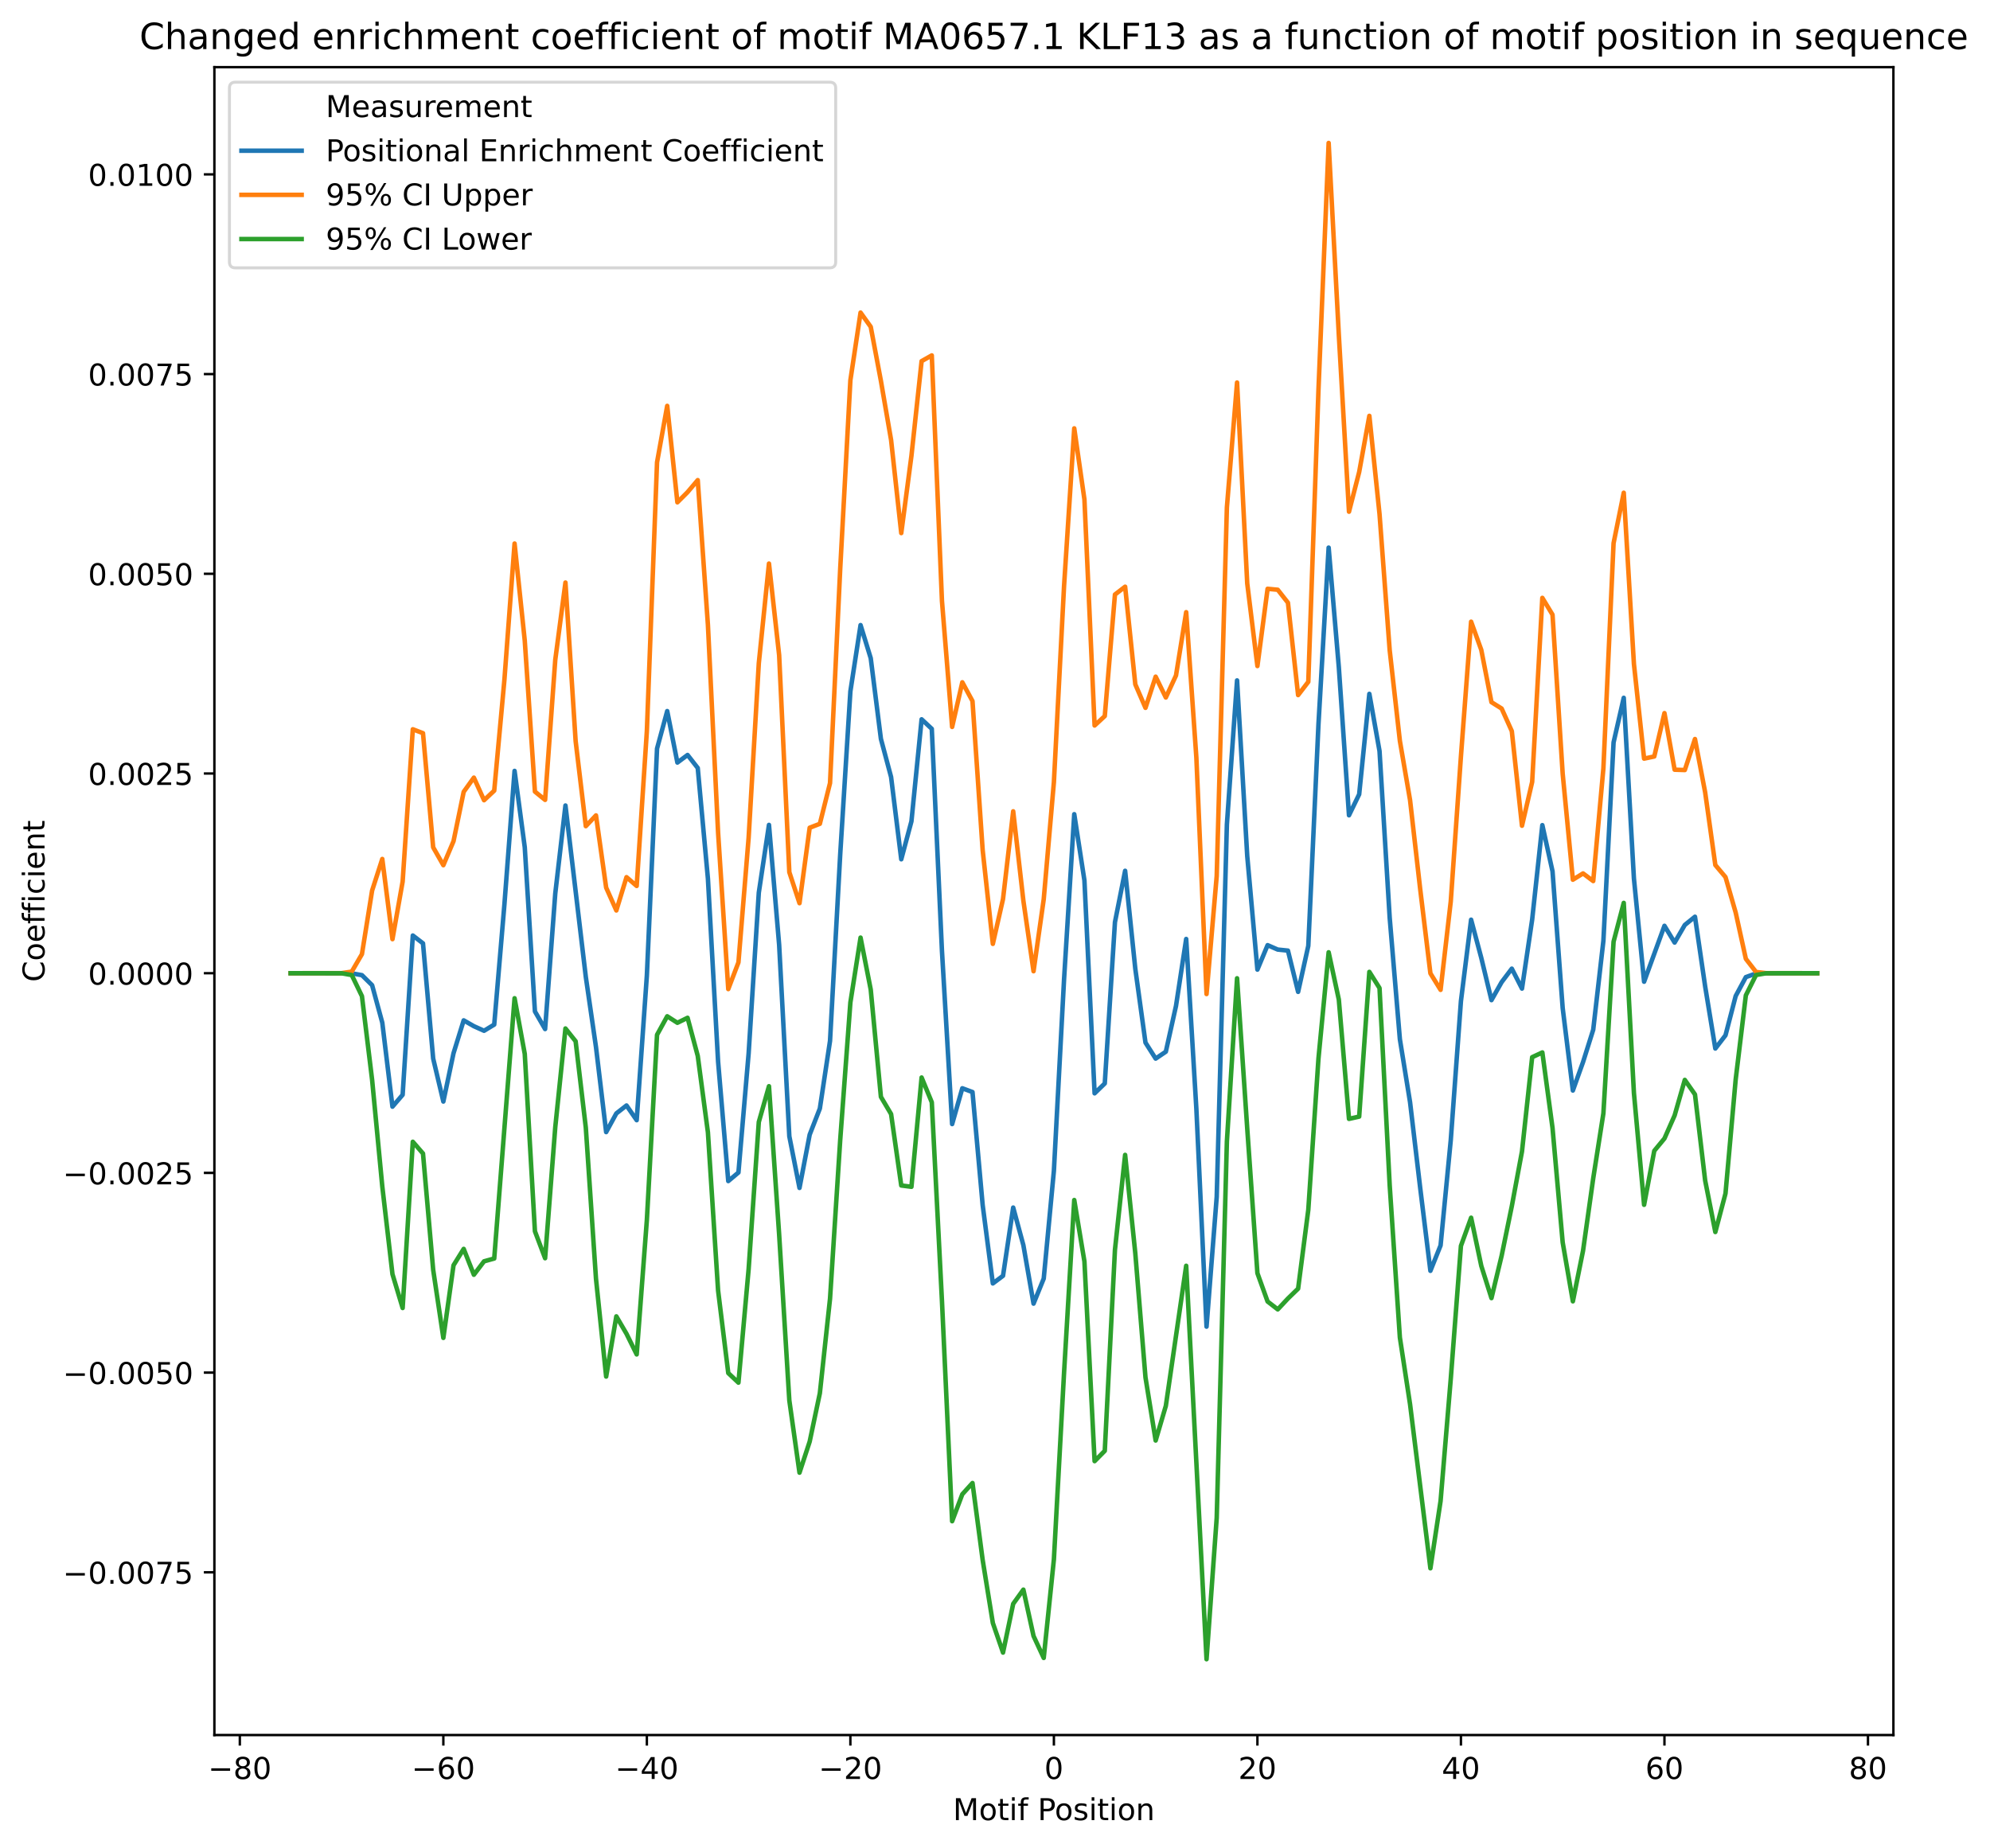 <?xml version="1.0" encoding="utf-8" standalone="no"?>
<!DOCTYPE svg PUBLIC "-//W3C//DTD SVG 1.1//EN"
  "http://www.w3.org/Graphics/SVG/1.1/DTD/svg11.dtd">
<!-- Created with matplotlib (https://matplotlib.org/) -->
<svg height="614.274pt" version="1.1" viewBox="0 0 661.35 614.274" width="661.35pt" xmlns="http://www.w3.org/2000/svg" xmlns:xlink="http://www.w3.org/1999/xlink">
 <defs>
  <style type="text/css">
*{stroke-linecap:butt;stroke-linejoin:round;}
  </style>
 </defs>
 <g id="figure_1">
  <g id="patch_1">
   <path d="M 0 614.274 
L 661.35 614.274 
L 661.35 0 
L 0 0 
z
" style="fill:#ffffff;"/>
  </g>
  <g id="axes_1">
   <g id="patch_2">
    <path d="M 71.248 576.718 
L 629.248 576.718 
L 629.248 22.318 
L 71.248 22.318 
z
" style="fill:#ffffff;"/>
   </g>
   <g id="matplotlib.axis_1">
    <g id="xtick_1">
     <g id="line2d_1">
      <defs>
       <path d="M 0 0 
L 0 3.5 
" id="m57c68ba551" style="stroke:#000000;stroke-width:0.8;"/>
      </defs>
      <g>
       <use style="stroke:#000000;stroke-width:0.8;" x="79.703" xlink:href="#m57c68ba551" y="576.718"/>
      </g>
     </g>
     <g id="text_1">
      <!-- −80 -->
      <defs>
       <path d="M 10.594 35.5 
L 73.188 35.5 
L 73.188 27.203 
L 10.594 27.203 
z
" id="DejaVuSans-8722"/>
       <path d="M 31.781 34.625 
Q 24.75 34.625 20.719 30.859 
Q 16.703 27.094 16.703 20.516 
Q 16.703 13.922 20.719 10.156 
Q 24.75 6.391 31.781 6.391 
Q 38.812 6.391 42.859 10.172 
Q 46.922 13.969 46.922 20.516 
Q 46.922 27.094 42.891 30.859 
Q 38.875 34.625 31.781 34.625 
z
M 21.922 38.812 
Q 15.578 40.375 12.031 44.719 
Q 8.5 49.078 8.5 55.328 
Q 8.5 64.062 14.719 69.141 
Q 20.953 74.219 31.781 74.219 
Q 42.672 74.219 48.875 69.141 
Q 55.078 64.062 55.078 55.328 
Q 55.078 49.078 51.531 44.719 
Q 48 40.375 41.703 38.812 
Q 48.828 37.156 52.797 32.312 
Q 56.781 27.484 56.781 20.516 
Q 56.781 9.906 50.312 4.234 
Q 43.844 -1.422 31.781 -1.422 
Q 19.734 -1.422 13.25 4.234 
Q 6.781 9.906 6.781 20.516 
Q 6.781 27.484 10.781 32.312 
Q 14.797 37.156 21.922 38.812 
z
M 18.312 54.391 
Q 18.312 48.734 21.844 45.562 
Q 25.391 42.391 31.781 42.391 
Q 38.141 42.391 41.719 45.562 
Q 45.312 48.734 45.312 54.391 
Q 45.312 60.062 41.719 63.234 
Q 38.141 66.406 31.781 66.406 
Q 25.391 66.406 21.844 63.234 
Q 18.312 60.062 18.312 54.391 
z
" id="DejaVuSans-56"/>
       <path d="M 31.781 66.406 
Q 24.172 66.406 20.328 58.906 
Q 16.5 51.422 16.5 36.375 
Q 16.5 21.391 20.328 13.891 
Q 24.172 6.391 31.781 6.391 
Q 39.453 6.391 43.281 13.891 
Q 47.125 21.391 47.125 36.375 
Q 47.125 51.422 43.281 58.906 
Q 39.453 66.406 31.781 66.406 
z
M 31.781 74.219 
Q 44.047 74.219 50.516 64.516 
Q 56.984 54.828 56.984 36.375 
Q 56.984 17.969 50.516 8.266 
Q 44.047 -1.422 31.781 -1.422 
Q 19.531 -1.422 13.062 8.266 
Q 6.594 17.969 6.594 36.375 
Q 6.594 54.828 13.062 64.516 
Q 19.531 74.219 31.781 74.219 
z
" id="DejaVuSans-48"/>
      </defs>
      <g transform="translate(69.151 591.317)scale(0.1 -0.1)">
       <use xlink:href="#DejaVuSans-8722"/>
       <use x="83.789" xlink:href="#DejaVuSans-56"/>
       <use x="147.412" xlink:href="#DejaVuSans-48"/>
      </g>
     </g>
    </g>
    <g id="xtick_2">
     <g id="line2d_2">
      <g>
       <use style="stroke:#000000;stroke-width:0.8;" x="147.339" xlink:href="#m57c68ba551" y="576.718"/>
      </g>
     </g>
     <g id="text_2">
      <!-- −60 -->
      <defs>
       <path d="M 33.016 40.375 
Q 26.375 40.375 22.484 35.828 
Q 18.609 31.297 18.609 23.391 
Q 18.609 15.531 22.484 10.953 
Q 26.375 6.391 33.016 6.391 
Q 39.656 6.391 43.531 10.953 
Q 47.406 15.531 47.406 23.391 
Q 47.406 31.297 43.531 35.828 
Q 39.656 40.375 33.016 40.375 
z
M 52.594 71.297 
L 52.594 62.312 
Q 48.875 64.062 45.094 64.984 
Q 41.312 65.922 37.594 65.922 
Q 27.828 65.922 22.672 59.328 
Q 17.531 52.734 16.797 39.406 
Q 19.672 43.656 24.016 45.922 
Q 28.375 48.188 33.594 48.188 
Q 44.578 48.188 50.953 41.516 
Q 57.328 34.859 57.328 23.391 
Q 57.328 12.156 50.688 5.359 
Q 44.047 -1.422 33.016 -1.422 
Q 20.359 -1.422 13.672 8.266 
Q 6.984 17.969 6.984 36.375 
Q 6.984 53.656 15.188 63.938 
Q 23.391 74.219 37.203 74.219 
Q 40.922 74.219 44.703 73.484 
Q 48.484 72.75 52.594 71.297 
z
" id="DejaVuSans-54"/>
      </defs>
      <g transform="translate(136.787 591.317)scale(0.1 -0.1)">
       <use xlink:href="#DejaVuSans-8722"/>
       <use x="83.789" xlink:href="#DejaVuSans-54"/>
       <use x="147.412" xlink:href="#DejaVuSans-48"/>
      </g>
     </g>
    </g>
    <g id="xtick_3">
     <g id="line2d_3">
      <g>
       <use style="stroke:#000000;stroke-width:0.8;" x="214.976" xlink:href="#m57c68ba551" y="576.718"/>
      </g>
     </g>
     <g id="text_3">
      <!-- −40 -->
      <defs>
       <path d="M 37.797 64.312 
L 12.891 25.391 
L 37.797 25.391 
z
M 35.203 72.906 
L 47.609 72.906 
L 47.609 25.391 
L 58.016 25.391 
L 58.016 17.188 
L 47.609 17.188 
L 47.609 0 
L 37.797 0 
L 37.797 17.188 
L 4.891 17.188 
L 4.891 26.703 
z
" id="DejaVuSans-52"/>
      </defs>
      <g transform="translate(204.423 591.317)scale(0.1 -0.1)">
       <use xlink:href="#DejaVuSans-8722"/>
       <use x="83.789" xlink:href="#DejaVuSans-52"/>
       <use x="147.412" xlink:href="#DejaVuSans-48"/>
      </g>
     </g>
    </g>
    <g id="xtick_4">
     <g id="line2d_4">
      <g>
       <use style="stroke:#000000;stroke-width:0.8;" x="282.612" xlink:href="#m57c68ba551" y="576.718"/>
      </g>
     </g>
     <g id="text_4">
      <!-- −20 -->
      <defs>
       <path d="M 19.188 8.297 
L 53.609 8.297 
L 53.609 0 
L 7.328 0 
L 7.328 8.297 
Q 12.938 14.109 22.625 23.891 
Q 32.328 33.688 34.812 36.531 
Q 39.547 41.844 41.422 45.531 
Q 43.312 49.219 43.312 52.781 
Q 43.312 58.594 39.234 62.25 
Q 35.156 65.922 28.609 65.922 
Q 23.969 65.922 18.812 64.312 
Q 13.672 62.703 7.812 59.422 
L 7.812 69.391 
Q 13.766 71.781 18.938 73 
Q 24.125 74.219 28.422 74.219 
Q 39.75 74.219 46.484 68.547 
Q 53.219 62.891 53.219 53.422 
Q 53.219 48.922 51.531 44.891 
Q 49.859 40.875 45.406 35.406 
Q 44.188 33.984 37.641 27.219 
Q 31.109 20.453 19.188 8.297 
z
" id="DejaVuSans-50"/>
      </defs>
      <g transform="translate(272.06 591.317)scale(0.1 -0.1)">
       <use xlink:href="#DejaVuSans-8722"/>
       <use x="83.789" xlink:href="#DejaVuSans-50"/>
       <use x="147.412" xlink:href="#DejaVuSans-48"/>
      </g>
     </g>
    </g>
    <g id="xtick_5">
     <g id="line2d_5">
      <g>
       <use style="stroke:#000000;stroke-width:0.8;" x="350.248" xlink:href="#m57c68ba551" y="576.718"/>
      </g>
     </g>
     <g id="text_5">
      <!-- 0 -->
      <g transform="translate(347.067 591.317)scale(0.1 -0.1)">
       <use xlink:href="#DejaVuSans-48"/>
      </g>
     </g>
    </g>
    <g id="xtick_6">
     <g id="line2d_6">
      <g>
       <use style="stroke:#000000;stroke-width:0.8;" x="417.885" xlink:href="#m57c68ba551" y="576.718"/>
      </g>
     </g>
     <g id="text_6">
      <!-- 20 -->
      <g transform="translate(411.522 591.317)scale(0.1 -0.1)">
       <use xlink:href="#DejaVuSans-50"/>
       <use x="63.623" xlink:href="#DejaVuSans-48"/>
      </g>
     </g>
    </g>
    <g id="xtick_7">
     <g id="line2d_7">
      <g>
       <use style="stroke:#000000;stroke-width:0.8;" x="485.521" xlink:href="#m57c68ba551" y="576.718"/>
      </g>
     </g>
     <g id="text_7">
      <!-- 40 -->
      <g transform="translate(479.159 591.317)scale(0.1 -0.1)">
       <use xlink:href="#DejaVuSans-52"/>
       <use x="63.623" xlink:href="#DejaVuSans-48"/>
      </g>
     </g>
    </g>
    <g id="xtick_8">
     <g id="line2d_8">
      <g>
       <use style="stroke:#000000;stroke-width:0.8;" x="553.158" xlink:href="#m57c68ba551" y="576.718"/>
      </g>
     </g>
     <g id="text_8">
      <!-- 60 -->
      <g transform="translate(546.795 591.317)scale(0.1 -0.1)">
       <use xlink:href="#DejaVuSans-54"/>
       <use x="63.623" xlink:href="#DejaVuSans-48"/>
      </g>
     </g>
    </g>
    <g id="xtick_9">
     <g id="line2d_9">
      <g>
       <use style="stroke:#000000;stroke-width:0.8;" x="620.794" xlink:href="#m57c68ba551" y="576.718"/>
      </g>
     </g>
     <g id="text_9">
      <!-- 80 -->
      <g transform="translate(614.431 591.317)scale(0.1 -0.1)">
       <use xlink:href="#DejaVuSans-56"/>
       <use x="63.623" xlink:href="#DejaVuSans-48"/>
      </g>
     </g>
    </g>
    <g id="text_10">
     <!-- Motif Position -->
     <defs>
      <path d="M 9.812 72.906 
L 24.516 72.906 
L 43.109 23.297 
L 61.812 72.906 
L 76.516 72.906 
L 76.516 0 
L 66.891 0 
L 66.891 64.016 
L 48.094 14.016 
L 38.188 14.016 
L 19.391 64.016 
L 19.391 0 
L 9.812 0 
z
" id="DejaVuSans-77"/>
      <path d="M 30.609 48.391 
Q 23.391 48.391 19.188 42.75 
Q 14.984 37.109 14.984 27.297 
Q 14.984 17.484 19.156 11.844 
Q 23.344 6.203 30.609 6.203 
Q 37.797 6.203 41.984 11.859 
Q 46.188 17.531 46.188 27.297 
Q 46.188 37.016 41.984 42.703 
Q 37.797 48.391 30.609 48.391 
z
M 30.609 56 
Q 42.328 56 49.016 48.375 
Q 55.719 40.766 55.719 27.297 
Q 55.719 13.875 49.016 6.219 
Q 42.328 -1.422 30.609 -1.422 
Q 18.844 -1.422 12.172 6.219 
Q 5.516 13.875 5.516 27.297 
Q 5.516 40.766 12.172 48.375 
Q 18.844 56 30.609 56 
z
" id="DejaVuSans-111"/>
      <path d="M 18.312 70.219 
L 18.312 54.688 
L 36.812 54.688 
L 36.812 47.703 
L 18.312 47.703 
L 18.312 18.016 
Q 18.312 11.328 20.141 9.422 
Q 21.969 7.516 27.594 7.516 
L 36.812 7.516 
L 36.812 0 
L 27.594 0 
Q 17.188 0 13.234 3.875 
Q 9.281 7.766 9.281 18.016 
L 9.281 47.703 
L 2.688 47.703 
L 2.688 54.688 
L 9.281 54.688 
L 9.281 70.219 
z
" id="DejaVuSans-116"/>
      <path d="M 9.422 54.688 
L 18.406 54.688 
L 18.406 0 
L 9.422 0 
z
M 9.422 75.984 
L 18.406 75.984 
L 18.406 64.594 
L 9.422 64.594 
z
" id="DejaVuSans-105"/>
      <path d="M 37.109 75.984 
L 37.109 68.5 
L 28.516 68.5 
Q 23.688 68.5 21.797 66.547 
Q 19.922 64.594 19.922 59.516 
L 19.922 54.688 
L 34.719 54.688 
L 34.719 47.703 
L 19.922 47.703 
L 19.922 0 
L 10.891 0 
L 10.891 47.703 
L 2.297 47.703 
L 2.297 54.688 
L 10.891 54.688 
L 10.891 58.5 
Q 10.891 67.625 15.141 71.797 
Q 19.391 75.984 28.609 75.984 
z
" id="DejaVuSans-102"/>
      <path id="DejaVuSans-32"/>
      <path d="M 19.672 64.797 
L 19.672 37.406 
L 32.078 37.406 
Q 38.969 37.406 42.719 40.969 
Q 46.484 44.531 46.484 51.125 
Q 46.484 57.672 42.719 61.234 
Q 38.969 64.797 32.078 64.797 
z
M 9.812 72.906 
L 32.078 72.906 
Q 44.344 72.906 50.609 67.359 
Q 56.891 61.812 56.891 51.125 
Q 56.891 40.328 50.609 34.812 
Q 44.344 29.297 32.078 29.297 
L 19.672 29.297 
L 19.672 0 
L 9.812 0 
z
" id="DejaVuSans-80"/>
      <path d="M 44.281 53.078 
L 44.281 44.578 
Q 40.484 46.531 36.375 47.5 
Q 32.281 48.484 27.875 48.484 
Q 21.188 48.484 17.844 46.438 
Q 14.5 44.391 14.5 40.281 
Q 14.5 37.156 16.891 35.375 
Q 19.281 33.594 26.516 31.984 
L 29.594 31.297 
Q 39.156 29.25 43.188 25.516 
Q 47.219 21.781 47.219 15.094 
Q 47.219 7.469 41.188 3.016 
Q 35.156 -1.422 24.609 -1.422 
Q 20.219 -1.422 15.453 -0.562 
Q 10.688 0.297 5.422 2 
L 5.422 11.281 
Q 10.406 8.688 15.234 7.391 
Q 20.062 6.109 24.812 6.109 
Q 31.156 6.109 34.562 8.281 
Q 37.984 10.453 37.984 14.406 
Q 37.984 18.062 35.516 20.016 
Q 33.062 21.969 24.703 23.781 
L 21.578 24.516 
Q 13.234 26.266 9.516 29.906 
Q 5.812 33.547 5.812 39.891 
Q 5.812 47.609 11.281 51.797 
Q 16.75 56 26.812 56 
Q 31.781 56 36.172 55.266 
Q 40.578 54.547 44.281 53.078 
z
" id="DejaVuSans-115"/>
      <path d="M 54.891 33.016 
L 54.891 0 
L 45.906 0 
L 45.906 32.719 
Q 45.906 40.484 42.875 44.328 
Q 39.844 48.188 33.797 48.188 
Q 26.516 48.188 22.312 43.547 
Q 18.109 38.922 18.109 30.906 
L 18.109 0 
L 9.078 0 
L 9.078 54.688 
L 18.109 54.688 
L 18.109 46.188 
Q 21.344 51.125 25.703 53.562 
Q 30.078 56 35.797 56 
Q 45.219 56 50.047 50.172 
Q 54.891 44.344 54.891 33.016 
z
" id="DejaVuSans-110"/>
     </defs>
     <g transform="translate(316.712 604.995)scale(0.1 -0.1)">
      <use xlink:href="#DejaVuSans-77"/>
      <use x="86.279" xlink:href="#DejaVuSans-111"/>
      <use x="147.461" xlink:href="#DejaVuSans-116"/>
      <use x="186.67" xlink:href="#DejaVuSans-105"/>
      <use x="214.453" xlink:href="#DejaVuSans-102"/>
      <use x="249.658" xlink:href="#DejaVuSans-32"/>
      <use x="281.445" xlink:href="#DejaVuSans-80"/>
      <use x="338.123" xlink:href="#DejaVuSans-111"/>
      <use x="399.305" xlink:href="#DejaVuSans-115"/>
      <use x="451.404" xlink:href="#DejaVuSans-105"/>
      <use x="479.188" xlink:href="#DejaVuSans-116"/>
      <use x="518.396" xlink:href="#DejaVuSans-105"/>
      <use x="546.18" xlink:href="#DejaVuSans-111"/>
      <use x="607.361" xlink:href="#DejaVuSans-110"/>
     </g>
    </g>
   </g>
   <g id="matplotlib.axis_2">
    <g id="ytick_1">
     <g id="line2d_10">
      <defs>
       <path d="M 0 0 
L -3.5 0 
" id="m13c2799483" style="stroke:#000000;stroke-width:0.8;"/>
      </defs>
      <g>
       <use style="stroke:#000000;stroke-width:0.8;" x="71.248" xlink:href="#m13c2799483" y="522.623"/>
      </g>
     </g>
     <g id="text_11">
      <!-- −0.0075 -->
      <defs>
       <path d="M 10.688 12.406 
L 21 12.406 
L 21 0 
L 10.688 0 
z
" id="DejaVuSans-46"/>
       <path d="M 8.203 72.906 
L 55.078 72.906 
L 55.078 68.703 
L 28.609 0 
L 18.312 0 
L 43.219 64.594 
L 8.203 64.594 
z
" id="DejaVuSans-55"/>
       <path d="M 10.797 72.906 
L 49.516 72.906 
L 49.516 64.594 
L 19.828 64.594 
L 19.828 46.734 
Q 21.969 47.469 24.109 47.828 
Q 26.266 48.188 28.422 48.188 
Q 40.625 48.188 47.75 41.5 
Q 54.891 34.812 54.891 23.391 
Q 54.891 11.625 47.562 5.094 
Q 40.234 -1.422 26.906 -1.422 
Q 22.312 -1.422 17.547 -0.641 
Q 12.797 0.141 7.719 1.703 
L 7.719 11.625 
Q 12.109 9.234 16.797 8.062 
Q 21.484 6.891 26.703 6.891 
Q 35.156 6.891 40.078 11.328 
Q 45.016 15.766 45.016 23.391 
Q 45.016 31 40.078 35.438 
Q 35.156 39.891 26.703 39.891 
Q 22.75 39.891 18.812 39.016 
Q 14.891 38.141 10.797 36.281 
z
" id="DejaVuSans-53"/>
      </defs>
      <g transform="translate(20.878 526.422)scale(0.1 -0.1)">
       <use xlink:href="#DejaVuSans-8722"/>
       <use x="83.789" xlink:href="#DejaVuSans-48"/>
       <use x="147.412" xlink:href="#DejaVuSans-46"/>
       <use x="179.199" xlink:href="#DejaVuSans-48"/>
       <use x="242.822" xlink:href="#DejaVuSans-48"/>
       <use x="306.445" xlink:href="#DejaVuSans-55"/>
       <use x="370.068" xlink:href="#DejaVuSans-53"/>
      </g>
     </g>
    </g>
    <g id="ytick_2">
     <g id="line2d_11">
      <g>
       <use style="stroke:#000000;stroke-width:0.8;" x="71.248" xlink:href="#m13c2799483" y="456.243"/>
      </g>
     </g>
     <g id="text_12">
      <!-- −0.0050 -->
      <g transform="translate(20.878 460.042)scale(0.1 -0.1)">
       <use xlink:href="#DejaVuSans-8722"/>
       <use x="83.789" xlink:href="#DejaVuSans-48"/>
       <use x="147.412" xlink:href="#DejaVuSans-46"/>
       <use x="179.199" xlink:href="#DejaVuSans-48"/>
       <use x="242.822" xlink:href="#DejaVuSans-48"/>
       <use x="306.445" xlink:href="#DejaVuSans-53"/>
       <use x="370.068" xlink:href="#DejaVuSans-48"/>
      </g>
     </g>
    </g>
    <g id="ytick_3">
     <g id="line2d_12">
      <g>
       <use style="stroke:#000000;stroke-width:0.8;" x="71.248" xlink:href="#m13c2799483" y="389.863"/>
      </g>
     </g>
     <g id="text_13">
      <!-- −0.0025 -->
      <g transform="translate(20.878 393.662)scale(0.1 -0.1)">
       <use xlink:href="#DejaVuSans-8722"/>
       <use x="83.789" xlink:href="#DejaVuSans-48"/>
       <use x="147.412" xlink:href="#DejaVuSans-46"/>
       <use x="179.199" xlink:href="#DejaVuSans-48"/>
       <use x="242.822" xlink:href="#DejaVuSans-48"/>
       <use x="306.445" xlink:href="#DejaVuSans-50"/>
       <use x="370.068" xlink:href="#DejaVuSans-53"/>
      </g>
     </g>
    </g>
    <g id="ytick_4">
     <g id="line2d_13">
      <g>
       <use style="stroke:#000000;stroke-width:0.8;" x="71.248" xlink:href="#m13c2799483" y="323.484"/>
      </g>
     </g>
     <g id="text_14">
      <!-- 0.0000 -->
      <g transform="translate(29.258 327.283)scale(0.1 -0.1)">
       <use xlink:href="#DejaVuSans-48"/>
       <use x="63.623" xlink:href="#DejaVuSans-46"/>
       <use x="95.41" xlink:href="#DejaVuSans-48"/>
       <use x="159.033" xlink:href="#DejaVuSans-48"/>
       <use x="222.656" xlink:href="#DejaVuSans-48"/>
       <use x="286.279" xlink:href="#DejaVuSans-48"/>
      </g>
     </g>
    </g>
    <g id="ytick_5">
     <g id="line2d_14">
      <g>
       <use style="stroke:#000000;stroke-width:0.8;" x="71.248" xlink:href="#m13c2799483" y="257.104"/>
      </g>
     </g>
     <g id="text_15">
      <!-- 0.0025 -->
      <g transform="translate(29.258 260.903)scale(0.1 -0.1)">
       <use xlink:href="#DejaVuSans-48"/>
       <use x="63.623" xlink:href="#DejaVuSans-46"/>
       <use x="95.41" xlink:href="#DejaVuSans-48"/>
       <use x="159.033" xlink:href="#DejaVuSans-48"/>
       <use x="222.656" xlink:href="#DejaVuSans-50"/>
       <use x="286.279" xlink:href="#DejaVuSans-53"/>
      </g>
     </g>
    </g>
    <g id="ytick_6">
     <g id="line2d_15">
      <g>
       <use style="stroke:#000000;stroke-width:0.8;" x="71.248" xlink:href="#m13c2799483" y="190.724"/>
      </g>
     </g>
     <g id="text_16">
      <!-- 0.0050 -->
      <g transform="translate(29.258 194.523)scale(0.1 -0.1)">
       <use xlink:href="#DejaVuSans-48"/>
       <use x="63.623" xlink:href="#DejaVuSans-46"/>
       <use x="95.41" xlink:href="#DejaVuSans-48"/>
       <use x="159.033" xlink:href="#DejaVuSans-48"/>
       <use x="222.656" xlink:href="#DejaVuSans-53"/>
       <use x="286.279" xlink:href="#DejaVuSans-48"/>
      </g>
     </g>
    </g>
    <g id="ytick_7">
     <g id="line2d_16">
      <g>
       <use style="stroke:#000000;stroke-width:0.8;" x="71.248" xlink:href="#m13c2799483" y="124.345"/>
      </g>
     </g>
     <g id="text_17">
      <!-- 0.0075 -->
      <g transform="translate(29.258 128.144)scale(0.1 -0.1)">
       <use xlink:href="#DejaVuSans-48"/>
       <use x="63.623" xlink:href="#DejaVuSans-46"/>
       <use x="95.41" xlink:href="#DejaVuSans-48"/>
       <use x="159.033" xlink:href="#DejaVuSans-48"/>
       <use x="222.656" xlink:href="#DejaVuSans-55"/>
       <use x="286.279" xlink:href="#DejaVuSans-53"/>
      </g>
     </g>
    </g>
    <g id="ytick_8">
     <g id="line2d_17">
      <g>
       <use style="stroke:#000000;stroke-width:0.8;" x="71.248" xlink:href="#m13c2799483" y="57.965"/>
      </g>
     </g>
     <g id="text_18">
      <!-- 0.0100 -->
      <defs>
       <path d="M 12.406 8.297 
L 28.516 8.297 
L 28.516 63.922 
L 10.984 60.406 
L 10.984 69.391 
L 28.422 72.906 
L 38.281 72.906 
L 38.281 8.297 
L 54.391 8.297 
L 54.391 0 
L 12.406 0 
z
" id="DejaVuSans-49"/>
      </defs>
      <g transform="translate(29.258 61.764)scale(0.1 -0.1)">
       <use xlink:href="#DejaVuSans-48"/>
       <use x="63.623" xlink:href="#DejaVuSans-46"/>
       <use x="95.41" xlink:href="#DejaVuSans-48"/>
       <use x="159.033" xlink:href="#DejaVuSans-49"/>
       <use x="222.656" xlink:href="#DejaVuSans-48"/>
       <use x="286.279" xlink:href="#DejaVuSans-48"/>
      </g>
     </g>
    </g>
    <g id="text_19">
     <!-- Coefficient -->
     <defs>
      <path d="M 64.406 67.281 
L 64.406 56.891 
Q 59.422 61.531 53.781 63.812 
Q 48.141 66.109 41.797 66.109 
Q 29.297 66.109 22.656 58.469 
Q 16.016 50.828 16.016 36.375 
Q 16.016 21.969 22.656 14.328 
Q 29.297 6.688 41.797 6.688 
Q 48.141 6.688 53.781 8.984 
Q 59.422 11.281 64.406 15.922 
L 64.406 5.609 
Q 59.234 2.094 53.438 0.328 
Q 47.656 -1.422 41.219 -1.422 
Q 24.656 -1.422 15.125 8.703 
Q 5.609 18.844 5.609 36.375 
Q 5.609 53.953 15.125 64.078 
Q 24.656 74.219 41.219 74.219 
Q 47.75 74.219 53.531 72.484 
Q 59.328 70.75 64.406 67.281 
z
" id="DejaVuSans-67"/>
      <path d="M 56.203 29.594 
L 56.203 25.203 
L 14.891 25.203 
Q 15.484 15.922 20.484 11.062 
Q 25.484 6.203 34.422 6.203 
Q 39.594 6.203 44.453 7.469 
Q 49.312 8.734 54.109 11.281 
L 54.109 2.781 
Q 49.266 0.734 44.188 -0.344 
Q 39.109 -1.422 33.891 -1.422 
Q 20.797 -1.422 13.156 6.188 
Q 5.516 13.812 5.516 26.812 
Q 5.516 40.234 12.766 48.109 
Q 20.016 56 32.328 56 
Q 43.359 56 49.781 48.891 
Q 56.203 41.797 56.203 29.594 
z
M 47.219 32.234 
Q 47.125 39.594 43.094 43.984 
Q 39.062 48.391 32.422 48.391 
Q 24.906 48.391 20.391 44.141 
Q 15.875 39.891 15.188 32.172 
z
" id="DejaVuSans-101"/>
      <path d="M 48.781 52.594 
L 48.781 44.188 
Q 44.969 46.297 41.141 47.344 
Q 37.312 48.391 33.406 48.391 
Q 24.656 48.391 19.812 42.844 
Q 14.984 37.312 14.984 27.297 
Q 14.984 17.281 19.812 11.734 
Q 24.656 6.203 33.406 6.203 
Q 37.312 6.203 41.141 7.25 
Q 44.969 8.297 48.781 10.406 
L 48.781 2.094 
Q 45.016 0.344 40.984 -0.531 
Q 36.969 -1.422 32.422 -1.422 
Q 20.062 -1.422 12.781 6.344 
Q 5.516 14.109 5.516 27.297 
Q 5.516 40.672 12.859 48.328 
Q 20.219 56 33.016 56 
Q 37.156 56 41.109 55.141 
Q 45.062 54.297 48.781 52.594 
z
" id="DejaVuSans-99"/>
     </defs>
     <g transform="translate(14.798 326.399)rotate(-90)scale(0.1 -0.1)">
      <use xlink:href="#DejaVuSans-67"/>
      <use x="69.824" xlink:href="#DejaVuSans-111"/>
      <use x="131.006" xlink:href="#DejaVuSans-101"/>
      <use x="192.529" xlink:href="#DejaVuSans-102"/>
      <use x="227.734" xlink:href="#DejaVuSans-102"/>
      <use x="262.939" xlink:href="#DejaVuSans-105"/>
      <use x="290.723" xlink:href="#DejaVuSans-99"/>
      <use x="345.703" xlink:href="#DejaVuSans-105"/>
      <use x="373.486" xlink:href="#DejaVuSans-101"/>
      <use x="435.01" xlink:href="#DejaVuSans-110"/>
      <use x="498.389" xlink:href="#DejaVuSans-116"/>
     </g>
    </g>
   </g>
   <g id="line2d_18">
    <path clip-path="url(#pd4ac5fd0ad)" d="M 96.612 323.484 
L 116.903 323.533 
L 120.285 324.135 
L 123.667 327.472 
L 127.048 339.936 
L 130.43 367.846 
L 133.812 363.902 
L 137.194 310.959 
L 140.576 313.56 
L 143.958 351.855 
L 147.339 366.143 
L 150.721 350.087 
L 154.103 339.16 
L 157.485 341.1 
L 160.867 342.622 
L 164.248 340.564 
L 167.63 300.701 
L 171.012 256.241 
L 174.394 281.605 
L 177.776 336.191 
L 181.158 342.05 
L 184.539 296.969 
L 187.921 267.747 
L 194.685 324.71 
L 198.067 348.034 
L 201.448 376.301 
L 204.83 370.089 
L 208.212 367.453 
L 211.594 372.34 
L 214.976 324.247 
L 218.358 248.819 
L 221.739 236.356 
L 225.121 253.468 
L 228.503 250.944 
L 231.885 255.275 
L 235.267 292.052 
L 238.648 352.873 
L 242.03 392.58 
L 245.412 389.737 
L 248.794 350.191 
L 252.176 296.726 
L 255.558 274.188 
L 258.939 314.071 
L 262.321 377.698 
L 265.703 394.857 
L 269.085 377.156 
L 272.467 368.463 
L 275.848 345.99 
L 279.23 284.057 
L 282.612 229.815 
L 285.994 207.776 
L 289.376 218.782 
L 292.758 245.596 
L 296.139 258.27 
L 299.521 285.619 
L 302.903 272.998 
L 306.285 239.095 
L 309.667 242.258 
L 313.048 316.079 
L 316.43 373.632 
L 319.812 361.734 
L 323.194 362.989 
L 326.576 400.551 
L 329.958 426.604 
L 333.339 424.066 
L 336.721 401.387 
L 340.103 413.888 
L 343.485 433.314 
L 346.867 425.002 
L 350.248 389.161 
L 353.63 325.438 
L 357.012 270.634 
L 360.394 292.656 
L 363.776 363.414 
L 367.158 360.133 
L 370.539 306.523 
L 373.921 289.448 
L 377.303 322.04 
L 380.685 346.562 
L 384.067 351.871 
L 387.448 349.576 
L 390.83 334.348 
L 394.212 312.108 
L 397.594 368.564 
L 400.976 440.965 
L 404.358 397.854 
L 407.739 274.05 
L 411.121 226.161 
L 414.503 284.541 
L 417.885 322.291 
L 421.267 314.164 
L 424.648 315.632 
L 428.03 315.978 
L 431.412 329.689 
L 434.794 314.39 
L 438.176 240.683 
L 441.558 182.024 
L 444.939 221.756 
L 448.321 270.996 
L 451.703 264.023 
L 455.085 230.637 
L 458.467 249.651 
L 461.848 305.076 
L 465.23 345.423 
L 468.612 366.344 
L 471.994 394.944 
L 475.376 422.414 
L 478.758 413.969 
L 482.139 379.002 
L 485.521 332.77 
L 488.903 305.701 
L 492.285 318.398 
L 495.667 332.441 
L 499.048 326.453 
L 502.43 321.971 
L 505.812 328.599 
L 509.194 305.652 
L 512.576 274.275 
L 515.958 289.612 
L 519.339 335.095 
L 522.721 362.48 
L 526.103 353.025 
L 529.485 342.269 
L 532.867 312.712 
L 536.248 246.787 
L 539.63 231.949 
L 543.012 292.003 
L 546.394 326.313 
L 553.158 307.731 
L 556.539 313.299 
L 559.921 307.453 
L 563.303 304.715 
L 566.685 327.883 
L 570.067 348.521 
L 573.448 344.12 
L 576.83 331.07 
L 580.212 324.779 
L 583.594 323.578 
L 590.358 323.484 
L 603.885 323.484 
L 603.885 323.484 
" style="fill:none;stroke:#1f77b4;stroke-linecap:square;stroke-width:1.5;"/>
   </g>
   <g id="line2d_19">
    <path clip-path="url(#pd4ac5fd0ad)" d="M 96.612 323.484 
L 113.521 323.468 
L 116.903 322.96 
L 120.285 317.15 
L 123.667 296.009 
L 127.048 285.515 
L 130.43 312.173 
L 133.812 293.034 
L 137.194 242.403 
L 140.576 243.704 
L 143.958 281.647 
L 147.339 287.584 
L 150.721 279.601 
L 154.103 263.197 
L 157.485 258.482 
L 160.867 265.989 
L 164.248 262.807 
L 167.63 226.006 
L 171.012 180.672 
L 174.394 212.913 
L 177.776 263.122 
L 181.158 265.875 
L 184.539 219.3 
L 187.921 193.634 
L 191.303 246.313 
L 194.685 274.611 
L 198.067 271.034 
L 201.448 295.044 
L 204.83 302.63 
L 208.212 291.567 
L 211.594 294.484 
L 214.976 242.988 
L 218.358 153.676 
L 221.739 134.908 
L 225.121 166.966 
L 228.503 163.581 
L 231.885 159.588 
L 235.267 207.72 
L 238.648 276.779 
L 242.03 328.766 
L 245.412 319.89 
L 248.794 278.495 
L 252.176 220.492 
L 255.558 187.325 
L 258.939 217.779 
L 262.321 289.909 
L 265.703 300.211 
L 269.085 275.132 
L 272.467 273.827 
L 275.848 260.293 
L 279.23 189.152 
L 282.612 126.407 
L 285.994 103.9 
L 289.376 108.63 
L 292.758 126.605 
L 296.139 146.238 
L 299.521 177.194 
L 302.903 151.514 
L 306.285 120.034 
L 309.667 118.133 
L 313.048 199.741 
L 316.43 241.622 
L 319.812 226.792 
L 323.194 233.033 
L 326.576 282.571 
L 329.958 313.736 
L 333.339 298.828 
L 336.721 269.675 
L 340.103 299.389 
L 343.485 322.828 
L 346.867 298.913 
L 350.248 259.986 
L 353.63 194.692 
L 357.012 142.385 
L 360.394 166.013 
L 363.776 241.151 
L 367.158 238.018 
L 370.539 197.622 
L 373.921 195.017 
L 377.303 227.475 
L 380.685 235.284 
L 384.067 224.92 
L 387.448 231.843 
L 390.83 224.517 
L 394.212 203.483 
L 397.594 251.82 
L 400.976 330.412 
L 404.358 291.171 
L 407.739 168.675 
L 411.121 127.148 
L 414.503 193.945 
L 417.885 221.386 
L 421.267 195.714 
L 424.648 196.033 
L 428.03 200.337 
L 431.412 231.041 
L 434.794 226.635 
L 438.176 129.543 
L 441.558 47.518 
L 444.939 111.262 
L 448.321 170.085 
L 451.703 156.896 
L 455.085 138.228 
L 458.467 170.875 
L 461.848 216.15 
L 465.23 246.26 
L 468.612 265.94 
L 471.994 295.64 
L 475.376 323.537 
L 478.758 329.025 
L 482.139 299.649 
L 485.521 251.414 
L 488.903 206.644 
L 492.285 216.028 
L 495.667 233.398 
L 499.048 235.513 
L 502.43 243.021 
L 505.812 274.466 
L 509.194 259.902 
L 512.576 198.727 
L 515.958 204.312 
L 519.339 257.212 
L 522.721 292.411 
L 526.103 290.319 
L 529.485 292.858 
L 532.867 255.365 
L 536.248 180.561 
L 539.63 163.784 
L 543.012 220.691 
L 546.394 252.16 
L 549.776 251.445 
L 553.158 237.034 
L 556.539 255.844 
L 559.921 255.954 
L 563.303 245.646 
L 566.685 263.369 
L 570.067 287.53 
L 573.448 291.543 
L 576.83 303.331 
L 580.212 318.714 
L 583.594 323.082 
L 586.976 323.471 
L 603.885 323.484 
L 603.885 323.484 
" style="fill:none;stroke:#ff7f0e;stroke-linecap:square;stroke-width:1.5;"/>
   </g>
   <g id="line2d_20">
    <path clip-path="url(#pd4ac5fd0ad)" d="M 96.612 323.484 
L 113.521 323.502 
L 116.903 324.106 
L 120.285 331.119 
L 123.667 358.934 
L 127.048 394.358 
L 130.43 423.519 
L 133.812 434.771 
L 137.194 379.515 
L 140.576 383.417 
L 143.958 422.062 
L 147.339 444.703 
L 150.721 420.573 
L 154.103 415.122 
L 157.485 423.719 
L 160.867 419.255 
L 164.248 418.321 
L 171.012 331.81 
L 174.394 350.298 
L 177.776 409.261 
L 181.158 418.225 
L 184.539 374.638 
L 187.921 341.861 
L 191.303 346.11 
L 194.685 374.809 
L 198.067 425.034 
L 201.448 457.559 
L 204.83 437.548 
L 208.212 443.339 
L 211.594 450.196 
L 214.976 405.506 
L 218.358 343.961 
L 221.739 337.804 
L 225.121 339.97 
L 228.503 338.308 
L 231.885 350.962 
L 235.267 376.384 
L 238.648 428.967 
L 242.03 456.394 
L 245.412 459.583 
L 248.794 421.888 
L 252.176 372.96 
L 255.558 361.052 
L 258.939 410.362 
L 262.321 465.488 
L 265.703 489.504 
L 269.085 479.179 
L 272.467 463.099 
L 275.848 431.688 
L 279.23 378.962 
L 282.612 333.223 
L 285.994 311.653 
L 289.376 328.935 
L 292.758 364.588 
L 296.139 370.302 
L 299.521 394.044 
L 302.903 394.482 
L 306.285 358.156 
L 309.667 366.383 
L 313.048 432.418 
L 316.43 505.642 
L 319.812 496.675 
L 323.194 492.945 
L 326.576 518.531 
L 329.958 539.472 
L 333.339 549.305 
L 336.721 533.1 
L 340.103 528.387 
L 343.485 543.8 
L 346.867 551.09 
L 350.248 518.335 
L 353.63 456.184 
L 357.012 398.884 
L 360.394 419.299 
L 363.776 485.676 
L 367.158 482.248 
L 370.539 415.424 
L 373.921 383.878 
L 377.303 416.605 
L 380.685 457.839 
L 384.067 478.821 
L 387.448 467.308 
L 394.212 420.733 
L 400.976 551.518 
L 404.358 504.537 
L 407.739 379.425 
L 411.121 325.173 
L 414.503 375.136 
L 417.885 423.197 
L 421.267 432.613 
L 424.648 435.231 
L 428.03 431.62 
L 431.412 428.338 
L 434.794 402.145 
L 438.176 351.824 
L 441.558 316.531 
L 444.939 332.25 
L 448.321 371.907 
L 451.703 371.15 
L 455.085 323.045 
L 458.467 328.427 
L 461.848 394.002 
L 465.23 444.585 
L 468.612 466.748 
L 475.376 521.291 
L 478.758 498.912 
L 482.139 458.354 
L 485.521 414.125 
L 488.903 404.757 
L 492.285 420.768 
L 495.667 431.484 
L 499.048 417.393 
L 502.43 400.921 
L 505.812 382.732 
L 509.194 351.403 
L 512.576 349.823 
L 515.958 374.911 
L 519.339 412.978 
L 522.721 432.549 
L 526.103 415.731 
L 529.485 391.679 
L 532.867 370.059 
L 536.248 313.013 
L 539.63 300.114 
L 543.012 363.316 
L 546.394 400.466 
L 549.776 382.522 
L 553.158 378.427 
L 556.539 370.754 
L 559.921 358.951 
L 563.303 363.785 
L 566.685 392.397 
L 570.067 409.512 
L 573.448 396.698 
L 576.83 358.81 
L 580.212 330.844 
L 583.594 324.075 
L 586.976 323.501 
L 603.885 323.484 
L 603.885 323.484 
" style="fill:none;stroke:#2ca02c;stroke-linecap:square;stroke-width:1.5;"/>
   </g>
   <g id="line2d_21"/>
   <g id="line2d_22"/>
   <g id="line2d_23"/>
   <g id="line2d_24"/>
   <g id="patch_3">
    <path d="M 71.248 576.718 
L 71.248 22.318 
" style="fill:none;stroke:#000000;stroke-linecap:square;stroke-linejoin:miter;stroke-width:0.8;"/>
   </g>
   <g id="patch_4">
    <path d="M 629.248 576.718 
L 629.248 22.318 
" style="fill:none;stroke:#000000;stroke-linecap:square;stroke-linejoin:miter;stroke-width:0.8;"/>
   </g>
   <g id="patch_5">
    <path d="M 71.248 576.718 
L 629.248 576.718 
" style="fill:none;stroke:#000000;stroke-linecap:square;stroke-linejoin:miter;stroke-width:0.8;"/>
   </g>
   <g id="patch_6">
    <path d="M 71.248 22.318 
L 629.248 22.318 
" style="fill:none;stroke:#000000;stroke-linecap:square;stroke-linejoin:miter;stroke-width:0.8;"/>
   </g>
   <g id="text_20">
    <!-- Changed enrichment coefficient of motif MA0657.1 KLF13 as a function of motif position in sequence -->
    <defs>
     <path d="M 54.891 33.016 
L 54.891 0 
L 45.906 0 
L 45.906 32.719 
Q 45.906 40.484 42.875 44.328 
Q 39.844 48.188 33.797 48.188 
Q 26.516 48.188 22.312 43.547 
Q 18.109 38.922 18.109 30.906 
L 18.109 0 
L 9.078 0 
L 9.078 75.984 
L 18.109 75.984 
L 18.109 46.188 
Q 21.344 51.125 25.703 53.562 
Q 30.078 56 35.797 56 
Q 45.219 56 50.047 50.172 
Q 54.891 44.344 54.891 33.016 
z
" id="DejaVuSans-104"/>
     <path d="M 34.281 27.484 
Q 23.391 27.484 19.188 25 
Q 14.984 22.516 14.984 16.5 
Q 14.984 11.719 18.141 8.906 
Q 21.297 6.109 26.703 6.109 
Q 34.188 6.109 38.703 11.406 
Q 43.219 16.703 43.219 25.484 
L 43.219 27.484 
z
M 52.203 31.203 
L 52.203 0 
L 43.219 0 
L 43.219 8.297 
Q 40.141 3.328 35.547 0.953 
Q 30.953 -1.422 24.312 -1.422 
Q 15.922 -1.422 10.953 3.297 
Q 6 8.016 6 15.922 
Q 6 25.141 12.172 29.828 
Q 18.359 34.516 30.609 34.516 
L 43.219 34.516 
L 43.219 35.406 
Q 43.219 41.609 39.141 45 
Q 35.062 48.391 27.688 48.391 
Q 23 48.391 18.547 47.266 
Q 14.109 46.141 10.016 43.891 
L 10.016 52.203 
Q 14.938 54.109 19.578 55.047 
Q 24.219 56 28.609 56 
Q 40.484 56 46.344 49.844 
Q 52.203 43.703 52.203 31.203 
z
" id="DejaVuSans-97"/>
     <path d="M 45.406 27.984 
Q 45.406 37.75 41.375 43.109 
Q 37.359 48.484 30.078 48.484 
Q 22.859 48.484 18.828 43.109 
Q 14.797 37.75 14.797 27.984 
Q 14.797 18.266 18.828 12.891 
Q 22.859 7.516 30.078 7.516 
Q 37.359 7.516 41.375 12.891 
Q 45.406 18.266 45.406 27.984 
z
M 54.391 6.781 
Q 54.391 -7.172 48.188 -13.984 
Q 42 -20.797 29.203 -20.797 
Q 24.469 -20.797 20.266 -20.094 
Q 16.062 -19.391 12.109 -17.922 
L 12.109 -9.188 
Q 16.062 -11.328 19.922 -12.344 
Q 23.781 -13.375 27.781 -13.375 
Q 36.625 -13.375 41.016 -8.766 
Q 45.406 -4.156 45.406 5.172 
L 45.406 9.625 
Q 42.625 4.781 38.281 2.391 
Q 33.938 0 27.875 0 
Q 17.828 0 11.672 7.656 
Q 5.516 15.328 5.516 27.984 
Q 5.516 40.672 11.672 48.328 
Q 17.828 56 27.875 56 
Q 33.938 56 38.281 53.609 
Q 42.625 51.219 45.406 46.391 
L 45.406 54.688 
L 54.391 54.688 
z
" id="DejaVuSans-103"/>
     <path d="M 45.406 46.391 
L 45.406 75.984 
L 54.391 75.984 
L 54.391 0 
L 45.406 0 
L 45.406 8.203 
Q 42.578 3.328 38.25 0.953 
Q 33.938 -1.422 27.875 -1.422 
Q 17.969 -1.422 11.734 6.484 
Q 5.516 14.406 5.516 27.297 
Q 5.516 40.188 11.734 48.094 
Q 17.969 56 27.875 56 
Q 33.938 56 38.25 53.625 
Q 42.578 51.266 45.406 46.391 
z
M 14.797 27.297 
Q 14.797 17.391 18.875 11.75 
Q 22.953 6.109 30.078 6.109 
Q 37.203 6.109 41.297 11.75 
Q 45.406 17.391 45.406 27.297 
Q 45.406 37.203 41.297 42.844 
Q 37.203 48.484 30.078 48.484 
Q 22.953 48.484 18.875 42.844 
Q 14.797 37.203 14.797 27.297 
z
" id="DejaVuSans-100"/>
     <path d="M 41.109 46.297 
Q 39.594 47.172 37.812 47.578 
Q 36.031 48 33.891 48 
Q 26.266 48 22.188 43.047 
Q 18.109 38.094 18.109 28.812 
L 18.109 0 
L 9.078 0 
L 9.078 54.688 
L 18.109 54.688 
L 18.109 46.188 
Q 20.953 51.172 25.484 53.578 
Q 30.031 56 36.531 56 
Q 37.453 56 38.578 55.875 
Q 39.703 55.766 41.062 55.516 
z
" id="DejaVuSans-114"/>
     <path d="M 52 44.188 
Q 55.375 50.25 60.062 53.125 
Q 64.75 56 71.094 56 
Q 79.641 56 84.281 50.016 
Q 88.922 44.047 88.922 33.016 
L 88.922 0 
L 79.891 0 
L 79.891 32.719 
Q 79.891 40.578 77.094 44.375 
Q 74.312 48.188 68.609 48.188 
Q 61.625 48.188 57.562 43.547 
Q 53.516 38.922 53.516 30.906 
L 53.516 0 
L 44.484 0 
L 44.484 32.719 
Q 44.484 40.625 41.703 44.406 
Q 38.922 48.188 33.109 48.188 
Q 26.219 48.188 22.156 43.531 
Q 18.109 38.875 18.109 30.906 
L 18.109 0 
L 9.078 0 
L 9.078 54.688 
L 18.109 54.688 
L 18.109 46.188 
Q 21.188 51.219 25.484 53.609 
Q 29.781 56 35.688 56 
Q 41.656 56 45.828 52.969 
Q 50 49.953 52 44.188 
z
" id="DejaVuSans-109"/>
     <path d="M 34.188 63.188 
L 20.797 26.906 
L 47.609 26.906 
z
M 28.609 72.906 
L 39.797 72.906 
L 67.578 0 
L 57.328 0 
L 50.688 18.703 
L 17.828 18.703 
L 11.188 0 
L 0.781 0 
z
" id="DejaVuSans-65"/>
     <path d="M 9.812 72.906 
L 19.672 72.906 
L 19.672 42.094 
L 52.391 72.906 
L 65.094 72.906 
L 28.906 38.922 
L 67.672 0 
L 54.688 0 
L 19.672 35.109 
L 19.672 0 
L 9.812 0 
z
" id="DejaVuSans-75"/>
     <path d="M 9.812 72.906 
L 19.672 72.906 
L 19.672 8.297 
L 55.172 8.297 
L 55.172 0 
L 9.812 0 
z
" id="DejaVuSans-76"/>
     <path d="M 9.812 72.906 
L 51.703 72.906 
L 51.703 64.594 
L 19.672 64.594 
L 19.672 43.109 
L 48.578 43.109 
L 48.578 34.812 
L 19.672 34.812 
L 19.672 0 
L 9.812 0 
z
" id="DejaVuSans-70"/>
     <path d="M 40.578 39.312 
Q 47.656 37.797 51.625 33 
Q 55.609 28.219 55.609 21.188 
Q 55.609 10.406 48.188 4.484 
Q 40.766 -1.422 27.094 -1.422 
Q 22.516 -1.422 17.656 -0.516 
Q 12.797 0.391 7.625 2.203 
L 7.625 11.719 
Q 11.719 9.328 16.594 8.109 
Q 21.484 6.891 26.812 6.891 
Q 36.078 6.891 40.938 10.547 
Q 45.797 14.203 45.797 21.188 
Q 45.797 27.641 41.281 31.266 
Q 36.766 34.906 28.719 34.906 
L 20.219 34.906 
L 20.219 43.016 
L 29.109 43.016 
Q 36.375 43.016 40.234 45.922 
Q 44.094 48.828 44.094 54.297 
Q 44.094 59.906 40.109 62.906 
Q 36.141 65.922 28.719 65.922 
Q 24.656 65.922 20.016 65.031 
Q 15.375 64.156 9.812 62.312 
L 9.812 71.094 
Q 15.438 72.656 20.344 73.438 
Q 25.25 74.219 29.594 74.219 
Q 40.828 74.219 47.359 69.109 
Q 53.906 64.016 53.906 55.328 
Q 53.906 49.266 50.438 45.094 
Q 46.969 40.922 40.578 39.312 
z
" id="DejaVuSans-51"/>
     <path d="M 8.5 21.578 
L 8.5 54.688 
L 17.484 54.688 
L 17.484 21.922 
Q 17.484 14.156 20.5 10.266 
Q 23.531 6.391 29.594 6.391 
Q 36.859 6.391 41.078 11.031 
Q 45.312 15.672 45.312 23.688 
L 45.312 54.688 
L 54.297 54.688 
L 54.297 0 
L 45.312 0 
L 45.312 8.406 
Q 42.047 3.422 37.719 1 
Q 33.406 -1.422 27.688 -1.422 
Q 18.266 -1.422 13.375 4.438 
Q 8.5 10.297 8.5 21.578 
z
M 31.109 56 
z
" id="DejaVuSans-117"/>
     <path d="M 18.109 8.203 
L 18.109 -20.797 
L 9.078 -20.797 
L 9.078 54.688 
L 18.109 54.688 
L 18.109 46.391 
Q 20.953 51.266 25.266 53.625 
Q 29.594 56 35.594 56 
Q 45.562 56 51.781 48.094 
Q 58.016 40.188 58.016 27.297 
Q 58.016 14.406 51.781 6.484 
Q 45.562 -1.422 35.594 -1.422 
Q 29.594 -1.422 25.266 0.953 
Q 20.953 3.328 18.109 8.203 
z
M 48.688 27.297 
Q 48.688 37.203 44.609 42.844 
Q 40.531 48.484 33.406 48.484 
Q 26.266 48.484 22.188 42.844 
Q 18.109 37.203 18.109 27.297 
Q 18.109 17.391 22.188 11.75 
Q 26.266 6.109 33.406 6.109 
Q 40.531 6.109 44.609 11.75 
Q 48.688 17.391 48.688 27.297 
z
" id="DejaVuSans-112"/>
     <path d="M 14.797 27.297 
Q 14.797 17.391 18.875 11.75 
Q 22.953 6.109 30.078 6.109 
Q 37.203 6.109 41.297 11.75 
Q 45.406 17.391 45.406 27.297 
Q 45.406 37.203 41.297 42.844 
Q 37.203 48.484 30.078 48.484 
Q 22.953 48.484 18.875 42.844 
Q 14.797 37.203 14.797 27.297 
z
M 45.406 8.203 
Q 42.578 3.328 38.25 0.953 
Q 33.938 -1.422 27.875 -1.422 
Q 17.969 -1.422 11.734 6.484 
Q 5.516 14.406 5.516 27.297 
Q 5.516 40.188 11.734 48.094 
Q 17.969 56 27.875 56 
Q 33.938 56 38.25 53.625 
Q 42.578 51.266 45.406 46.391 
L 45.406 54.688 
L 54.391 54.688 
L 54.391 -20.797 
L 45.406 -20.797 
z
" id="DejaVuSans-113"/>
    </defs>
    <g transform="translate(46.347 16.318)scale(0.12 -0.12)">
     <use xlink:href="#DejaVuSans-67"/>
     <use x="69.824" xlink:href="#DejaVuSans-104"/>
     <use x="133.203" xlink:href="#DejaVuSans-97"/>
     <use x="194.482" xlink:href="#DejaVuSans-110"/>
     <use x="257.861" xlink:href="#DejaVuSans-103"/>
     <use x="321.338" xlink:href="#DejaVuSans-101"/>
     <use x="382.861" xlink:href="#DejaVuSans-100"/>
     <use x="446.338" xlink:href="#DejaVuSans-32"/>
     <use x="478.125" xlink:href="#DejaVuSans-101"/>
     <use x="539.648" xlink:href="#DejaVuSans-110"/>
     <use x="603.027" xlink:href="#DejaVuSans-114"/>
     <use x="644.141" xlink:href="#DejaVuSans-105"/>
     <use x="671.924" xlink:href="#DejaVuSans-99"/>
     <use x="726.904" xlink:href="#DejaVuSans-104"/>
     <use x="790.283" xlink:href="#DejaVuSans-109"/>
     <use x="887.695" xlink:href="#DejaVuSans-101"/>
     <use x="949.219" xlink:href="#DejaVuSans-110"/>
     <use x="1012.598" xlink:href="#DejaVuSans-116"/>
     <use x="1051.807" xlink:href="#DejaVuSans-32"/>
     <use x="1083.594" xlink:href="#DejaVuSans-99"/>
     <use x="1138.574" xlink:href="#DejaVuSans-111"/>
     <use x="1199.756" xlink:href="#DejaVuSans-101"/>
     <use x="1261.279" xlink:href="#DejaVuSans-102"/>
     <use x="1296.484" xlink:href="#DejaVuSans-102"/>
     <use x="1331.689" xlink:href="#DejaVuSans-105"/>
     <use x="1359.473" xlink:href="#DejaVuSans-99"/>
     <use x="1414.453" xlink:href="#DejaVuSans-105"/>
     <use x="1442.236" xlink:href="#DejaVuSans-101"/>
     <use x="1503.76" xlink:href="#DejaVuSans-110"/>
     <use x="1567.139" xlink:href="#DejaVuSans-116"/>
     <use x="1606.348" xlink:href="#DejaVuSans-32"/>
     <use x="1638.135" xlink:href="#DejaVuSans-111"/>
     <use x="1699.316" xlink:href="#DejaVuSans-102"/>
     <use x="1734.521" xlink:href="#DejaVuSans-32"/>
     <use x="1766.309" xlink:href="#DejaVuSans-109"/>
     <use x="1863.721" xlink:href="#DejaVuSans-111"/>
     <use x="1924.902" xlink:href="#DejaVuSans-116"/>
     <use x="1964.111" xlink:href="#DejaVuSans-105"/>
     <use x="1991.895" xlink:href="#DejaVuSans-102"/>
     <use x="2027.1" xlink:href="#DejaVuSans-32"/>
     <use x="2058.887" xlink:href="#DejaVuSans-77"/>
     <use x="2145.166" xlink:href="#DejaVuSans-65"/>
     <use x="2213.574" xlink:href="#DejaVuSans-48"/>
     <use x="2277.197" xlink:href="#DejaVuSans-54"/>
     <use x="2340.82" xlink:href="#DejaVuSans-53"/>
     <use x="2404.443" xlink:href="#DejaVuSans-55"/>
     <use x="2468.066" xlink:href="#DejaVuSans-46"/>
     <use x="2499.854" xlink:href="#DejaVuSans-49"/>
     <use x="2563.477" xlink:href="#DejaVuSans-32"/>
     <use x="2595.264" xlink:href="#DejaVuSans-75"/>
     <use x="2660.84" xlink:href="#DejaVuSans-76"/>
     <use x="2716.553" xlink:href="#DejaVuSans-70"/>
     <use x="2774.072" xlink:href="#DejaVuSans-49"/>
     <use x="2837.695" xlink:href="#DejaVuSans-51"/>
     <use x="2901.318" xlink:href="#DejaVuSans-32"/>
     <use x="2933.105" xlink:href="#DejaVuSans-97"/>
     <use x="2994.385" xlink:href="#DejaVuSans-115"/>
     <use x="3046.484" xlink:href="#DejaVuSans-32"/>
     <use x="3078.271" xlink:href="#DejaVuSans-97"/>
     <use x="3139.551" xlink:href="#DejaVuSans-32"/>
     <use x="3171.338" xlink:href="#DejaVuSans-102"/>
     <use x="3206.543" xlink:href="#DejaVuSans-117"/>
     <use x="3269.922" xlink:href="#DejaVuSans-110"/>
     <use x="3333.301" xlink:href="#DejaVuSans-99"/>
     <use x="3388.281" xlink:href="#DejaVuSans-116"/>
     <use x="3427.49" xlink:href="#DejaVuSans-105"/>
     <use x="3455.273" xlink:href="#DejaVuSans-111"/>
     <use x="3516.455" xlink:href="#DejaVuSans-110"/>
     <use x="3579.834" xlink:href="#DejaVuSans-32"/>
     <use x="3611.621" xlink:href="#DejaVuSans-111"/>
     <use x="3672.803" xlink:href="#DejaVuSans-102"/>
     <use x="3708.008" xlink:href="#DejaVuSans-32"/>
     <use x="3739.795" xlink:href="#DejaVuSans-109"/>
     <use x="3837.207" xlink:href="#DejaVuSans-111"/>
     <use x="3898.389" xlink:href="#DejaVuSans-116"/>
     <use x="3937.598" xlink:href="#DejaVuSans-105"/>
     <use x="3965.381" xlink:href="#DejaVuSans-102"/>
     <use x="4000.586" xlink:href="#DejaVuSans-32"/>
     <use x="4032.373" xlink:href="#DejaVuSans-112"/>
     <use x="4095.85" xlink:href="#DejaVuSans-111"/>
     <use x="4157.031" xlink:href="#DejaVuSans-115"/>
     <use x="4209.131" xlink:href="#DejaVuSans-105"/>
     <use x="4236.914" xlink:href="#DejaVuSans-116"/>
     <use x="4276.123" xlink:href="#DejaVuSans-105"/>
     <use x="4303.906" xlink:href="#DejaVuSans-111"/>
     <use x="4365.088" xlink:href="#DejaVuSans-110"/>
     <use x="4428.467" xlink:href="#DejaVuSans-32"/>
     <use x="4460.254" xlink:href="#DejaVuSans-105"/>
     <use x="4488.037" xlink:href="#DejaVuSans-110"/>
     <use x="4551.416" xlink:href="#DejaVuSans-32"/>
     <use x="4583.203" xlink:href="#DejaVuSans-115"/>
     <use x="4635.303" xlink:href="#DejaVuSans-101"/>
     <use x="4696.826" xlink:href="#DejaVuSans-113"/>
     <use x="4760.303" xlink:href="#DejaVuSans-117"/>
     <use x="4823.682" xlink:href="#DejaVuSans-101"/>
     <use x="4885.205" xlink:href="#DejaVuSans-110"/>
     <use x="4948.584" xlink:href="#DejaVuSans-99"/>
     <use x="5003.564" xlink:href="#DejaVuSans-101"/>
    </g>
   </g>
   <g id="legend_1">
    <g id="patch_7">
     <path d="M 78.248 89.031 
L 275.733 89.031 
Q 277.733 89.031 277.733 87.031 
L 277.733 29.318 
Q 277.733 27.318 275.733 27.318 
L 78.248 27.318 
Q 76.248 27.318 76.248 29.318 
L 76.248 87.031 
Q 76.248 89.031 78.248 89.031 
z
" style="fill:#ffffff;opacity:0.8;stroke:#cccccc;stroke-linejoin:miter;"/>
    </g>
    <g id="line2d_25">
     <path d="M 80.248 35.417 
L 100.248 35.417 
" style="fill:none;"/>
    </g>
    <g id="line2d_26"/>
    <g id="text_21">
     <!-- Measurement -->
     <g transform="translate(108.248 38.917)scale(0.1 -0.1)">
      <use xlink:href="#DejaVuSans-77"/>
      <use x="86.279" xlink:href="#DejaVuSans-101"/>
      <use x="147.803" xlink:href="#DejaVuSans-97"/>
      <use x="209.082" xlink:href="#DejaVuSans-115"/>
      <use x="261.182" xlink:href="#DejaVuSans-117"/>
      <use x="324.561" xlink:href="#DejaVuSans-114"/>
      <use x="363.424" xlink:href="#DejaVuSans-101"/>
      <use x="424.947" xlink:href="#DejaVuSans-109"/>
      <use x="522.359" xlink:href="#DejaVuSans-101"/>
      <use x="583.883" xlink:href="#DejaVuSans-110"/>
      <use x="647.262" xlink:href="#DejaVuSans-116"/>
     </g>
    </g>
    <g id="line2d_27">
     <path d="M 80.248 50.095 
L 100.248 50.095 
" style="fill:none;stroke:#1f77b4;stroke-linecap:square;stroke-width:1.5;"/>
    </g>
    <g id="line2d_28"/>
    <g id="text_22">
     <!-- Positional Enrichment Coefficient -->
     <defs>
      <path d="M 9.422 75.984 
L 18.406 75.984 
L 18.406 0 
L 9.422 0 
z
" id="DejaVuSans-108"/>
      <path d="M 9.812 72.906 
L 55.906 72.906 
L 55.906 64.594 
L 19.672 64.594 
L 19.672 43.016 
L 54.391 43.016 
L 54.391 34.719 
L 19.672 34.719 
L 19.672 8.297 
L 56.781 8.297 
L 56.781 0 
L 9.812 0 
z
" id="DejaVuSans-69"/>
     </defs>
     <g transform="translate(108.248 53.595)scale(0.1 -0.1)">
      <use xlink:href="#DejaVuSans-80"/>
      <use x="56.678" xlink:href="#DejaVuSans-111"/>
      <use x="117.859" xlink:href="#DejaVuSans-115"/>
      <use x="169.959" xlink:href="#DejaVuSans-105"/>
      <use x="197.742" xlink:href="#DejaVuSans-116"/>
      <use x="236.951" xlink:href="#DejaVuSans-105"/>
      <use x="264.734" xlink:href="#DejaVuSans-111"/>
      <use x="325.916" xlink:href="#DejaVuSans-110"/>
      <use x="389.295" xlink:href="#DejaVuSans-97"/>
      <use x="450.574" xlink:href="#DejaVuSans-108"/>
      <use x="478.357" xlink:href="#DejaVuSans-32"/>
      <use x="510.145" xlink:href="#DejaVuSans-69"/>
      <use x="573.328" xlink:href="#DejaVuSans-110"/>
      <use x="636.707" xlink:href="#DejaVuSans-114"/>
      <use x="677.82" xlink:href="#DejaVuSans-105"/>
      <use x="705.604" xlink:href="#DejaVuSans-99"/>
      <use x="760.584" xlink:href="#DejaVuSans-104"/>
      <use x="823.963" xlink:href="#DejaVuSans-109"/>
      <use x="921.375" xlink:href="#DejaVuSans-101"/>
      <use x="982.898" xlink:href="#DejaVuSans-110"/>
      <use x="1046.277" xlink:href="#DejaVuSans-116"/>
      <use x="1085.486" xlink:href="#DejaVuSans-32"/>
      <use x="1117.273" xlink:href="#DejaVuSans-67"/>
      <use x="1187.098" xlink:href="#DejaVuSans-111"/>
      <use x="1248.279" xlink:href="#DejaVuSans-101"/>
      <use x="1309.803" xlink:href="#DejaVuSans-102"/>
      <use x="1345.008" xlink:href="#DejaVuSans-102"/>
      <use x="1380.213" xlink:href="#DejaVuSans-105"/>
      <use x="1407.996" xlink:href="#DejaVuSans-99"/>
      <use x="1462.977" xlink:href="#DejaVuSans-105"/>
      <use x="1490.76" xlink:href="#DejaVuSans-101"/>
      <use x="1552.283" xlink:href="#DejaVuSans-110"/>
      <use x="1615.662" xlink:href="#DejaVuSans-116"/>
     </g>
    </g>
    <g id="line2d_29">
     <path d="M 80.248 64.773 
L 100.248 64.773 
" style="fill:none;stroke:#ff7f0e;stroke-linecap:square;stroke-width:1.5;"/>
    </g>
    <g id="line2d_30"/>
    <g id="text_23">
     <!-- 95% CI Upper -->
     <defs>
      <path d="M 10.984 1.516 
L 10.984 10.5 
Q 14.703 8.734 18.5 7.812 
Q 22.312 6.891 25.984 6.891 
Q 35.75 6.891 40.891 13.453 
Q 46.047 20.016 46.781 33.406 
Q 43.953 29.203 39.594 26.953 
Q 35.25 24.703 29.984 24.703 
Q 19.047 24.703 12.672 31.312 
Q 6.297 37.938 6.297 49.422 
Q 6.297 60.641 12.938 67.422 
Q 19.578 74.219 30.609 74.219 
Q 43.266 74.219 49.922 64.516 
Q 56.594 54.828 56.594 36.375 
Q 56.594 19.141 48.406 8.859 
Q 40.234 -1.422 26.422 -1.422 
Q 22.703 -1.422 18.891 -0.688 
Q 15.094 0.047 10.984 1.516 
z
M 30.609 32.422 
Q 37.25 32.422 41.125 36.953 
Q 45.016 41.5 45.016 49.422 
Q 45.016 57.281 41.125 61.844 
Q 37.25 66.406 30.609 66.406 
Q 23.969 66.406 20.094 61.844 
Q 16.219 57.281 16.219 49.422 
Q 16.219 41.5 20.094 36.953 
Q 23.969 32.422 30.609 32.422 
z
" id="DejaVuSans-57"/>
      <path d="M 72.703 32.078 
Q 68.453 32.078 66.031 28.469 
Q 63.625 24.859 63.625 18.406 
Q 63.625 12.062 66.031 8.422 
Q 68.453 4.781 72.703 4.781 
Q 76.859 4.781 79.266 8.422 
Q 81.688 12.062 81.688 18.406 
Q 81.688 24.812 79.266 28.438 
Q 76.859 32.078 72.703 32.078 
z
M 72.703 38.281 
Q 80.422 38.281 84.953 32.906 
Q 89.5 27.547 89.5 18.406 
Q 89.5 9.281 84.938 3.922 
Q 80.375 -1.422 72.703 -1.422 
Q 64.891 -1.422 60.344 3.922 
Q 55.812 9.281 55.812 18.406 
Q 55.812 27.594 60.375 32.938 
Q 64.938 38.281 72.703 38.281 
z
M 22.312 68.016 
Q 18.109 68.016 15.688 64.375 
Q 13.281 60.75 13.281 54.391 
Q 13.281 47.953 15.672 44.328 
Q 18.062 40.719 22.312 40.719 
Q 26.562 40.719 28.969 44.328 
Q 31.391 47.953 31.391 54.391 
Q 31.391 60.688 28.953 64.344 
Q 26.516 68.016 22.312 68.016 
z
M 66.406 74.219 
L 74.219 74.219 
L 28.609 -1.422 
L 20.797 -1.422 
z
M 22.312 74.219 
Q 30.031 74.219 34.609 68.875 
Q 39.203 63.531 39.203 54.391 
Q 39.203 45.172 34.641 39.844 
Q 30.078 34.516 22.312 34.516 
Q 14.547 34.516 10.031 39.859 
Q 5.516 45.219 5.516 54.391 
Q 5.516 63.484 10.047 68.844 
Q 14.594 74.219 22.312 74.219 
z
" id="DejaVuSans-37"/>
      <path d="M 9.812 72.906 
L 19.672 72.906 
L 19.672 0 
L 9.812 0 
z
" id="DejaVuSans-73"/>
      <path d="M 8.688 72.906 
L 18.609 72.906 
L 18.609 28.609 
Q 18.609 16.891 22.844 11.734 
Q 27.094 6.594 36.625 6.594 
Q 46.094 6.594 50.344 11.734 
Q 54.594 16.891 54.594 28.609 
L 54.594 72.906 
L 64.5 72.906 
L 64.5 27.391 
Q 64.5 13.141 57.438 5.859 
Q 50.391 -1.422 36.625 -1.422 
Q 22.797 -1.422 15.734 5.859 
Q 8.688 13.141 8.688 27.391 
z
" id="DejaVuSans-85"/>
     </defs>
     <g transform="translate(108.248 68.273)scale(0.1 -0.1)">
      <use xlink:href="#DejaVuSans-57"/>
      <use x="63.623" xlink:href="#DejaVuSans-53"/>
      <use x="127.246" xlink:href="#DejaVuSans-37"/>
      <use x="222.266" xlink:href="#DejaVuSans-32"/>
      <use x="254.053" xlink:href="#DejaVuSans-67"/>
      <use x="323.877" xlink:href="#DejaVuSans-73"/>
      <use x="353.369" xlink:href="#DejaVuSans-32"/>
      <use x="385.156" xlink:href="#DejaVuSans-85"/>
      <use x="458.35" xlink:href="#DejaVuSans-112"/>
      <use x="521.826" xlink:href="#DejaVuSans-112"/>
      <use x="585.303" xlink:href="#DejaVuSans-101"/>
      <use x="646.826" xlink:href="#DejaVuSans-114"/>
     </g>
    </g>
    <g id="line2d_31">
     <path d="M 80.248 79.451 
L 100.248 79.451 
" style="fill:none;stroke:#2ca02c;stroke-linecap:square;stroke-width:1.5;"/>
    </g>
    <g id="line2d_32"/>
    <g id="text_24">
     <!-- 95% CI Lower -->
     <defs>
      <path d="M 4.203 54.688 
L 13.188 54.688 
L 24.422 12.016 
L 35.594 54.688 
L 46.188 54.688 
L 57.422 12.016 
L 68.609 54.688 
L 77.594 54.688 
L 63.281 0 
L 52.688 0 
L 40.922 44.828 
L 29.109 0 
L 18.5 0 
z
" id="DejaVuSans-119"/>
     </defs>
     <g transform="translate(108.248 82.951)scale(0.1 -0.1)">
      <use xlink:href="#DejaVuSans-57"/>
      <use x="63.623" xlink:href="#DejaVuSans-53"/>
      <use x="127.246" xlink:href="#DejaVuSans-37"/>
      <use x="222.266" xlink:href="#DejaVuSans-32"/>
      <use x="254.053" xlink:href="#DejaVuSans-67"/>
      <use x="323.877" xlink:href="#DejaVuSans-73"/>
      <use x="353.369" xlink:href="#DejaVuSans-32"/>
      <use x="385.156" xlink:href="#DejaVuSans-76"/>
      <use x="439.119" xlink:href="#DejaVuSans-111"/>
      <use x="500.301" xlink:href="#DejaVuSans-119"/>
      <use x="582.088" xlink:href="#DejaVuSans-101"/>
      <use x="643.611" xlink:href="#DejaVuSans-114"/>
     </g>
    </g>
   </g>
  </g>
 </g>
 <defs>
  <clipPath id="pd4ac5fd0ad">
   <rect height="554.4" width="558" x="71.248" y="22.318"/>
  </clipPath>
 </defs>
</svg>
